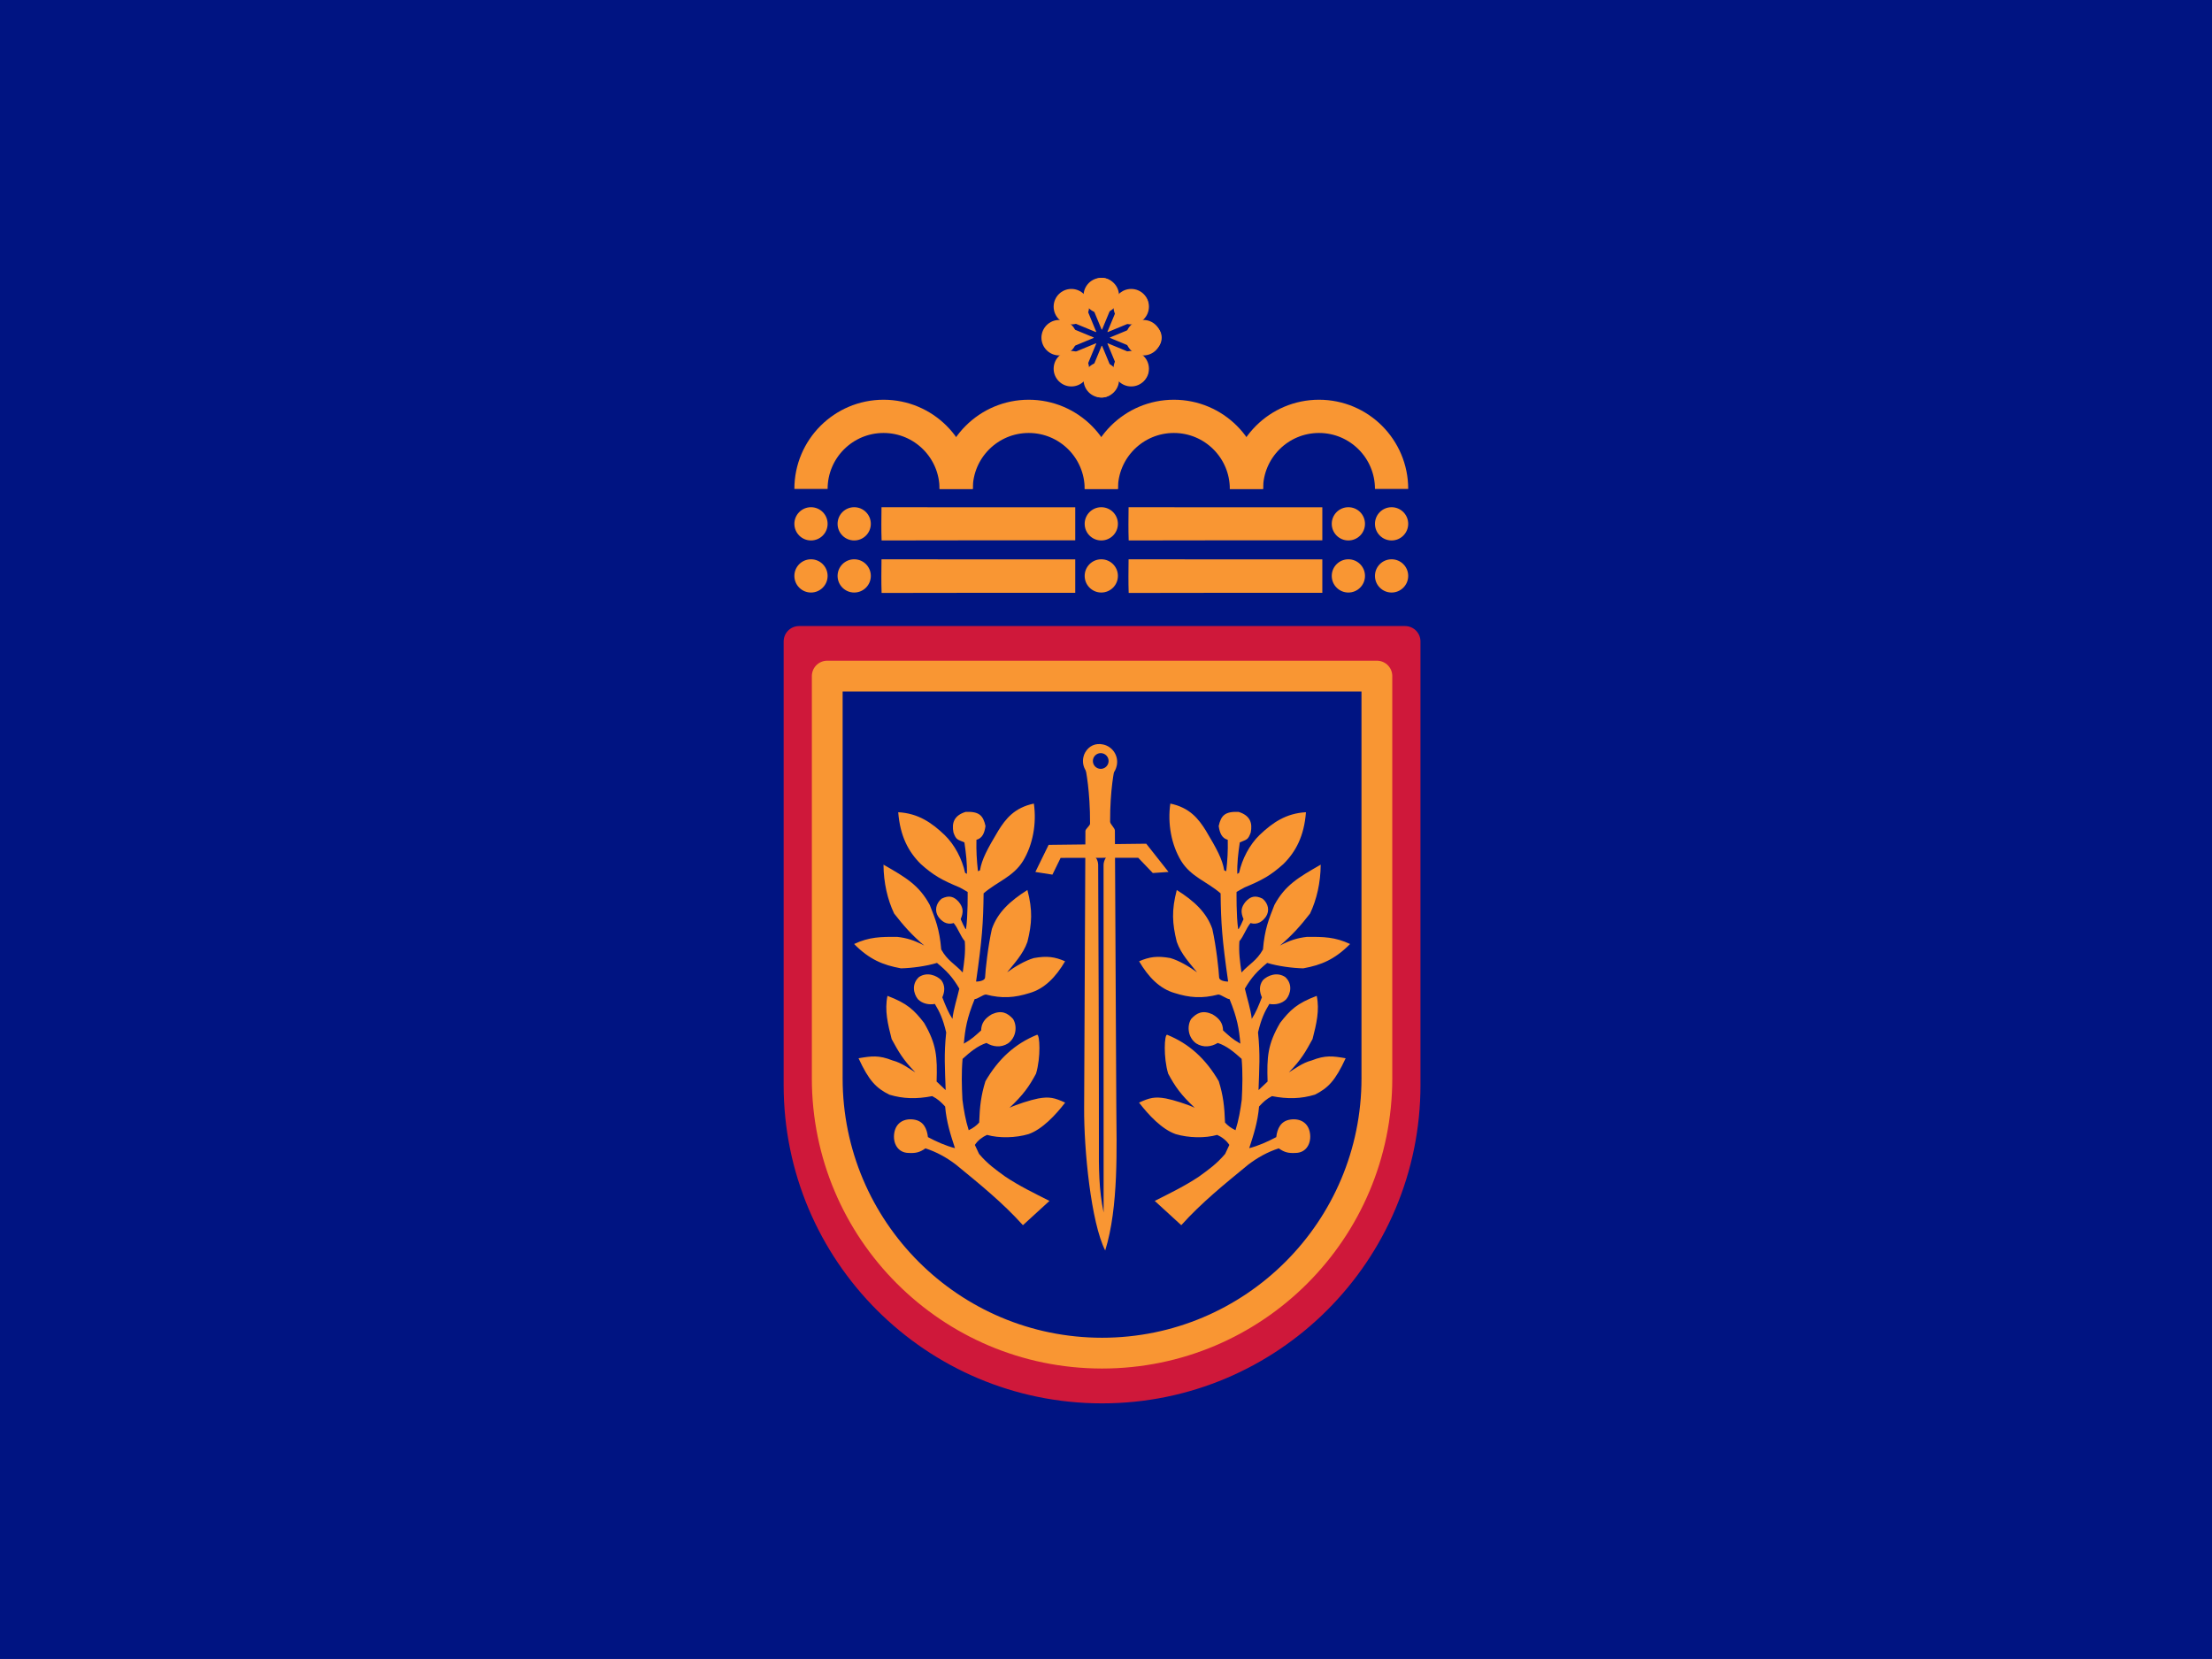 <?xml version="1.0" encoding="UTF-8"?>
<!-- Generated by Pixelmator Pro 3.6 -->
<svg width="400" height="300" viewBox="0 0 400 300" xmlns="http://www.w3.org/2000/svg">
    <g id="Group">
        <path id="Path" fill="#001482" stroke="none" d="M 0 299.996 L 400 299.996 L 400 -0.004 L 0 -0.004 L 0 299.996 Z"/>
        <g id="Group-copy">
            <g id="g1">
                <path id="Path-copy-4" fill="#cf183a" stroke="#cf183a" stroke-width="5.567" stroke-linecap="round" stroke-linejoin="round" d="M 254.084 115.994 L 144.492 115.994 L 144.492 195.976 C 144.495 196.047 144.492 196.121 144.492 196.193 C 144.492 226.456 169.025 250.989 199.288 250.989 C 229.551 250.989 254.084 226.456 254.084 196.193 C 254.084 196.119 254.082 196.047 254.082 195.976 L 254.082 115.994 L 254.084 115.994 Z"/>
                <path id="Path-copy-5" fill="#001482" stroke="none" d="M 248.985 122.257 L 149.591 122.257 L 149.591 194.796 C 149.593 194.861 149.591 194.928 149.591 194.993 C 149.591 222.44 171.841 244.69 199.288 244.69 C 226.735 244.69 248.985 222.44 248.985 194.993 C 248.985 194.926 248.983 194.861 248.983 194.796 L 248.983 122.257 L 248.985 122.257 Z"/>
                <path id="path1372-copy" fill="#f99633" fill-rule="evenodd" stroke="none" d="M 208.813 217.162 L 213.611 221.552 C 217.283 217.464 221.505 214.066 225.727 210.6 C 227.403 209.32 229.216 208.317 231.236 207.659 C 232.311 208.419 233.043 208.557 234.325 208.488 C 236.252 208.445 237.192 206.692 236.871 204.836 C 236.55 202.979 235.063 202.199 233.332 202.454 C 231.601 202.709 230.972 204.058 230.789 205.627 C 229.182 206.477 227.575 207.19 225.899 207.626 C 226.699 205.182 227.43 202.946 227.68 200.088 C 228.457 199.256 228.958 198.77 230.011 198.214 C 232.851 198.77 235.278 198.705 237.774 197.95 C 240.133 196.768 241.461 195.448 243.339 191.365 C 240.995 190.967 239.683 190.775 237.202 191.758 C 235.479 192.202 234.169 193.267 233.066 193.919 C 235.32 191.612 236.128 190.134 237.349 187.897 C 238.037 185.223 238.657 182.688 238.106 180.083 C 234.523 181.435 233.281 182.648 231.487 184.967 C 229.218 188.848 229.081 191.14 229.22 195.574 C 228.743 196.045 228.059 196.654 227.582 197.125 C 227.712 193.118 227.911 190.769 227.49 186.693 C 228.081 184.217 228.672 182.984 229.539 181.543 C 230.585 181.739 231.811 181.508 232.608 180.681 C 233.404 179.691 233.777 177.927 232.41 176.68 C 230.942 175.695 229.203 176.389 228.361 177.258 C 227.616 178.288 227.765 179.387 228.19 180.348 C 227.579 181.923 227.106 183.084 226.357 184.244 C 226.182 182.552 225.496 180.468 225.113 178.775 C 226.297 176.737 227.384 175.578 229.151 174.125 C 231.098 174.719 233.721 175.066 235.668 175.107 C 238.928 174.515 241.362 173.509 244.141 170.707 C 241.415 169.426 239.31 169.389 236.309 169.421 C 234.667 169.6 233.163 170.056 231.452 170.995 C 233.682 169.107 235.223 167.357 236.903 165.192 C 238.094 162.684 238.804 159.624 238.826 156.357 C 234.751 158.693 232.398 160.062 230.457 163.641 C 229.46 166.185 228.693 167.978 228.385 171.696 C 227.224 173.77 225.954 174.27 224.501 175.857 C 224.237 173.972 223.974 172.225 224.123 170.202 C 224.956 169.198 225.306 167.918 226.139 166.915 C 227.443 167.323 228.369 166.548 228.933 165.743 C 229.595 164.726 229.393 163.424 228.325 162.515 C 226.971 161.828 226.098 162.108 225.225 163.079 C 224.395 164.101 224.322 164.916 224.869 166.214 C 224.869 166.214 223.953 168.359 223.895 167.972 C 223.551 165.648 223.608 161.295 223.608 161.295 C 224.161 160.953 224.577 160.748 225.061 160.474 C 228.293 159.136 229.803 158.281 232.071 156.252 C 234.329 154.025 235.829 151.175 236.159 146.876 C 232.543 147.069 230.097 148.782 227.789 150.978 C 225.945 152.751 224.604 155.366 224.067 157.83 L 223.746 158.022 C 223.688 156.126 223.906 154.299 224.192 152.334 C 225.449 151.783 225.673 151.923 226.172 150.544 C 226.522 148.796 226.047 147.462 223.988 146.819 C 221.5 146.702 220.802 147.484 220.38 149.37 C 220.558 150.615 220.944 151.584 222.017 151.862 C 222.063 153.825 221.972 155.512 221.742 157.545 L 221.377 157.386 C 221.043 155.368 220.041 153.527 218.055 150.197 C 216.74 148.085 215.149 146.043 211.631 145.313 C 211.11 148.971 211.828 152.768 213.578 155.666 C 215.363 158.571 218.25 159.403 220.724 161.548 C 220.788 166.957 220.99 169.81 222.086 177.498 C 222.086 177.498 220.49 177.517 220.454 176.722 C 220.398 175.488 219.942 171.17 219.223 167.972 C 218.183 165.007 215.973 162.939 212.799 160.94 C 211.836 164.618 211.973 166.984 212.799 170.316 C 213.579 172.566 215.289 174.332 216.465 175.821 C 215.106 174.825 213.196 173.69 211.631 173.246 C 209.268 172.82 207.868 173.016 205.986 173.832 C 207.653 176.668 209.691 178.786 212.391 179.567 C 215.112 180.427 217.379 180.604 220.299 179.84 C 220.818 179.84 221.819 180.669 222.338 180.669 C 223.748 184.114 224.057 186.04 224.296 188.725 C 222.773 187.859 222.212 187.269 221.17 186.334 C 221.141 185.081 220.56 184.173 219.223 183.404 C 217.489 182.62 216.39 183.157 215.387 184.276 C 214.565 185.648 214.884 187.664 216.303 188.678 C 217.605 189.506 219.057 189.298 220.208 188.597 C 221.854 189.144 223.156 190.243 224.527 191.48 C 224.741 193.941 224.68 196.402 224.55 198.863 C 224.31 200.703 224 202.542 223.416 204.382 C 222.51 203.92 222.086 203.595 221.524 202.995 C 221.422 200.041 221.182 198.054 220.391 195.515 C 218.034 191.472 215.057 188.741 211.047 187.115 C 210.562 187.042 210.351 191.182 211.242 194.147 C 212.475 196.458 213.57 198.009 216.042 200.319 C 214.748 199.714 212.215 198.901 210.853 198.64 C 208.813 198.267 207.876 198.516 205.974 199.386 C 207.702 201.631 210.119 204.222 212.605 205.086 C 214.945 205.777 217.904 205.846 220.106 205.224 C 220.977 205.622 221.778 206.227 222.305 207.04 L 221.543 208.666 C 219.958 210.521 218.58 211.478 216.789 212.78 C 214.222 214.493 211.518 215.793 208.813 217.162 Z"/>
                <path id="path1372-copy-2" fill="#f99633" fill-rule="evenodd" stroke="none" d="M 189.776 217.162 L 184.978 221.552 C 181.307 217.464 177.085 214.066 172.862 210.6 C 171.187 209.32 169.374 208.317 167.354 207.659 C 166.278 208.419 165.547 208.557 164.265 208.488 C 162.338 208.445 161.397 206.692 161.718 204.836 C 162.039 202.979 163.527 202.199 165.258 202.454 C 166.989 202.709 167.618 204.058 167.8 205.627 C 169.407 206.477 171.014 207.19 172.69 207.626 C 171.891 205.182 171.159 202.946 170.91 200.088 C 170.133 199.256 169.631 198.77 168.579 198.214 C 165.739 198.77 163.312 198.705 160.816 197.95 C 158.456 196.768 157.129 195.448 155.251 191.365 C 157.595 190.967 158.906 190.775 161.388 191.758 C 163.11 192.202 164.42 193.267 165.523 193.919 C 163.27 191.612 162.462 190.134 161.24 187.897 C 160.552 185.223 159.933 182.688 160.483 180.083 C 164.066 181.435 165.309 182.648 167.102 184.967 C 169.372 188.848 169.508 191.14 169.369 195.574 C 169.846 196.045 170.53 196.654 171.007 197.125 C 170.878 193.118 170.679 190.769 171.1 186.693 C 170.509 184.217 169.917 182.984 169.051 181.543 C 168.005 181.739 166.778 181.508 165.981 180.681 C 165.186 179.691 164.813 177.927 166.18 176.68 C 167.647 175.695 169.387 176.389 170.229 177.258 C 170.974 178.288 170.824 179.387 170.4 180.348 C 171.011 181.923 171.484 183.084 172.232 184.244 C 172.408 182.552 173.094 180.468 173.476 178.775 C 172.292 176.737 171.206 175.578 169.438 174.125 C 167.491 174.719 164.868 175.066 162.922 175.107 C 159.661 174.515 157.227 173.509 154.449 170.707 C 157.174 169.426 159.28 169.389 162.281 169.421 C 163.923 169.6 165.427 170.056 167.138 170.995 C 164.908 169.107 163.366 167.357 161.687 165.192 C 160.495 162.684 159.785 159.624 159.764 156.357 C 163.838 158.693 166.192 160.062 168.132 163.641 C 169.129 166.185 169.896 167.978 170.205 171.696 C 171.366 173.77 172.636 174.27 174.089 175.857 C 174.352 173.972 174.616 172.225 174.466 170.202 C 173.634 169.198 173.283 167.918 172.451 166.915 C 171.146 167.323 170.221 166.548 169.656 165.743 C 168.994 164.726 169.197 163.424 170.264 162.515 C 171.619 161.828 172.492 162.108 173.365 163.079 C 174.195 164.101 174.268 164.916 173.721 166.214 C 173.721 166.214 174.637 168.359 174.694 167.972 C 175.038 165.648 174.981 161.295 174.981 161.295 C 174.428 160.953 174.013 160.748 173.529 160.474 C 170.297 159.136 168.786 158.281 166.518 156.252 C 164.261 154.025 162.76 151.175 162.43 146.876 C 166.046 147.069 168.492 148.782 170.801 150.978 C 172.645 152.751 173.986 155.366 174.522 157.83 L 174.844 158.022 C 174.901 156.126 174.684 154.299 174.397 152.334 C 173.141 151.783 172.917 151.923 172.417 150.544 C 172.067 148.796 172.543 147.462 174.602 146.819 C 177.089 146.702 177.787 147.484 178.21 149.37 C 178.031 150.615 177.646 151.584 176.572 151.862 C 176.526 153.825 176.618 155.512 176.847 157.545 L 177.212 157.386 C 177.547 155.368 178.548 153.527 180.534 150.197 C 181.85 148.085 183.44 146.043 186.958 145.313 C 187.479 148.971 186.762 152.768 185.012 155.666 C 183.226 158.571 180.34 159.403 177.866 161.548 C 177.802 166.957 177.6 169.81 176.503 177.498 C 176.503 177.498 178.099 177.517 178.136 176.722 C 178.192 175.488 178.647 171.17 179.366 167.972 C 180.406 165.007 182.617 162.939 185.79 160.94 C 186.754 164.618 186.616 166.984 185.79 170.316 C 185.01 172.566 183.301 174.332 182.125 175.821 C 183.484 174.825 185.393 173.69 186.958 173.246 C 189.322 172.82 190.722 173.016 192.604 173.832 C 190.936 176.668 188.899 178.786 186.199 179.567 C 183.477 180.427 181.211 180.604 178.291 179.84 C 177.772 179.84 176.771 180.669 176.252 180.669 C 174.842 184.114 174.533 186.04 174.293 188.725 C 175.817 187.859 176.377 187.269 177.42 186.334 C 177.449 185.081 178.029 184.173 179.366 183.404 C 181.101 182.62 182.199 183.157 183.203 184.276 C 184.024 185.648 183.706 187.664 182.286 188.678 C 180.985 189.506 179.532 189.298 178.381 188.597 C 176.735 189.144 175.434 190.243 174.063 191.48 C 173.849 193.941 173.91 196.402 174.039 198.863 C 174.28 200.703 174.589 202.542 175.174 204.382 C 176.08 203.92 176.504 203.595 177.066 202.995 C 177.168 200.041 177.408 198.054 178.198 195.515 C 180.556 191.472 183.533 188.741 187.542 187.115 C 188.028 187.042 188.238 191.182 187.348 194.147 C 186.115 196.458 185.019 198.009 182.548 200.319 C 183.842 199.714 186.374 198.901 187.737 198.64 C 189.776 198.267 190.714 198.516 192.615 199.386 C 190.887 201.631 188.47 204.222 185.985 205.086 C 183.645 205.777 180.686 205.846 178.483 205.224 C 177.613 205.622 176.811 206.227 176.285 207.04 L 177.047 208.666 C 178.632 210.521 180.01 211.478 181.801 212.78 C 184.367 214.493 187.072 215.793 189.776 217.162 Z"/>
                <g id="Group-copy-2">
                    <path id="path902" fill="#f99633" stroke="none" d="M 196.328 139.192 C 196.328 139.192 197.142 142.997 197.116 148.942 C 197.114 149.321 196.281 149.884 196.279 150.279 C 196.207 166.395 196.08 194.963 196.046 200.356 C 195.999 207.953 197.298 221.082 199.856 226.125 C 202.31 218.265 201.914 207.355 201.863 199.913 C 201.827 194.644 201.687 166.303 201.608 150.207 C 201.605 149.709 200.746 149.052 200.744 148.579 C 200.716 142.743 201.553 139.017 201.553 139.017 Z"/>
                    <path id="path906" fill="#001482" stroke="none" d="M 197.869 154.775 C 197.869 154.775 198.55 155.302 198.583 156.369 C 198.616 157.436 198.746 201.837 198.718 206.416 C 198.686 211.572 198.716 215.112 199.57 219.262 L 199.559 156.408 C 199.559 155.495 200.265 154.695 200.265 154.695 Z"/>
                    <path id="path4022" fill="#f99633" stroke="none" d="M 199.497 134.63 C 198.094 134.319 196.914 134.885 196.231 136.067 C 196.071 136.345 195.984 136.588 195.911 136.918 C 195.527 138.652 196.621 140.369 198.354 140.752 C 198.832 140.858 199.27 140.86 199.718 140.758 C 200.895 140.49 201.667 139.716 201.942 138.455 C 202.322 136.715 201.223 135.012 199.497 134.63 Z M 198.741 139.001 C 197.975 138.832 197.491 138.072 197.661 137.305 C 197.83 136.538 198.589 136.054 199.356 136.224 C 200.122 136.393 200.607 137.151 200.437 137.918 C 200.267 138.686 199.508 139.171 198.741 139.001 Z"/>
                    <path id="path4039" fill="#f99633" stroke="none" d="M 208.464 157.872 L 205.824 155.11 L 191.794 155.132 L 190.313 158.161 L 187.228 157.678 L 189.622 152.781 L 207.275 152.57 L 211.303 157.671 Z"/>
                </g>
                <path id="Path-copy-6" fill="none" stroke="#f99633" stroke-width="5.567" stroke-linecap="round" stroke-linejoin="round" d="M 248.985 122.257 L 149.591 122.257 L 149.591 194.796 C 149.593 194.861 149.591 194.928 149.591 194.993 C 149.591 222.44 171.841 244.69 199.288 244.69 C 226.735 244.69 248.985 222.44 248.985 194.993 C 248.985 194.926 248.983 194.861 248.983 194.796 L 248.983 122.257 L 248.985 122.257 Z"/>
            </g>
            <g id="Group-copy-3">
                <path id="svg6-copy-6" fill="#f3852b" stroke="none" visibility="hidden" d="M 159.48 112.941 C 159.311 111.011 159.389 109.077 159.438 107.148 C 185.997 107.181 212.556 107.155 239.116 107.16 C 239.122 109.082 239.122 111.001 239.116 112.92 C 212.568 112.933 186.021 112.895 159.48 112.941 Z"/>
                <path id="svg6-copy-2" fill="#f99633" stroke="none" d="M 159.422 107.224 C 159.348 105.197 159.382 103.164 159.403 101.137 C 171.082 101.171 182.76 101.145 194.438 101.15 C 194.44 103.17 194.44 105.186 194.438 107.203 C 182.765 107.216 171.092 107.176 159.422 107.224 Z"/>
                <path id="svg6-copy-4" fill="#f99633" stroke="none" d="M 204.103 107.224 C 204.028 105.197 204.063 103.164 204.084 101.137 C 215.762 101.171 227.44 101.145 239.118 101.15 C 239.121 103.17 239.121 105.186 239.118 107.203 C 227.446 107.216 215.773 107.176 204.103 107.224 Z"/>
                <path id="svg6-copy-3" fill="#f99633" stroke="none" d="M 159.422 97.731 C 159.348 95.729 159.382 93.722 159.403 91.72 C 171.082 91.754 182.76 91.728 194.438 91.733 C 194.44 93.727 194.44 95.719 194.438 97.71 C 182.765 97.723 171.092 97.684 159.422 97.731 Z"/>
                <path id="svg6-copy-5" fill="#f99633" stroke="none" d="M 204.103 97.731 C 204.028 95.729 204.063 93.722 204.084 91.72 C 215.762 91.754 227.44 91.728 239.118 91.733 C 239.121 93.727 239.121 95.719 239.118 97.71 C 227.446 97.723 215.773 97.684 204.103 97.731 Z"/>
                <g id="g2">
                    <path id="Shape-copy-12" fill="#f99633" fill-rule="evenodd" stroke="none" d="M 149.659 94.725 C 149.659 93.066 148.314 91.72 146.654 91.72 C 144.994 91.72 143.648 93.066 143.648 94.725 C 143.648 96.385 144.994 97.731 146.654 97.731 C 148.314 97.731 149.659 96.385 149.659 94.725 Z"/>
                    <path id="Shape-copy-15" fill="#f99633" fill-rule="evenodd" stroke="none" d="M 157.473 94.725 C 157.473 93.066 156.128 91.72 154.468 91.72 C 152.808 91.72 151.462 93.066 151.462 94.725 C 151.462 96.385 152.808 97.731 154.468 97.731 C 156.128 97.731 157.473 96.385 157.473 94.725 Z"/>
                    <path id="Shape-copy-17" fill="#f99633" fill-rule="evenodd" stroke="none" d="M 149.659 104.142 C 149.659 102.483 148.314 101.137 146.654 101.137 C 144.994 101.137 143.648 102.483 143.648 104.142 C 143.648 105.802 144.994 107.148 146.654 107.148 C 148.314 107.148 149.659 105.802 149.659 104.142 Z"/>
                    <path id="Shape-copy-16" fill="#f99633" fill-rule="evenodd" stroke="none" d="M 157.473 104.142 C 157.473 102.483 156.128 101.137 154.468 101.137 C 152.808 101.137 151.462 102.483 151.462 104.142 C 151.462 105.802 152.808 107.148 154.468 107.148 C 156.128 107.148 157.473 105.802 157.473 104.142 Z"/>
                    <path id="Shape-copy-19" fill="#f99633" fill-rule="evenodd" stroke="none" d="M 246.834 104.142 C 246.834 102.483 245.489 101.137 243.829 101.137 C 242.169 101.137 240.823 102.483 240.823 104.142 C 240.823 105.802 242.169 107.148 243.829 107.148 C 245.489 107.148 246.834 105.802 246.834 104.142 Z"/>
                    <path id="Shape-copy-18" fill="#f99633" fill-rule="evenodd" stroke="none" d="M 254.648 104.142 C 254.648 102.483 253.303 101.137 251.643 101.137 C 249.983 101.137 248.637 102.483 248.637 104.142 C 248.637 105.802 249.983 107.148 251.643 107.148 C 253.303 107.148 254.648 105.802 254.648 104.142 Z"/>
                    <path id="Shape-copy-13" fill="#f99633" fill-rule="evenodd" stroke="none" d="M 254.648 94.725 C 254.648 93.066 253.303 91.72 251.643 91.72 C 249.983 91.72 248.637 93.066 248.637 94.725 C 248.637 96.385 249.983 97.731 251.643 97.731 C 253.303 97.731 254.648 96.385 254.648 94.725 Z"/>
                    <path id="Shape-copy-14" fill="#f99633" fill-rule="evenodd" stroke="none" d="M 246.834 94.725 C 246.834 93.066 245.489 91.72 243.829 91.72 C 242.169 91.72 240.823 93.066 240.823 94.725 C 240.823 96.385 242.169 97.731 243.829 97.731 C 245.489 97.731 246.834 96.385 246.834 94.725 Z"/>
                    <path id="Shape-copy-20" fill="#f99633" fill-rule="evenodd" stroke="none" d="M 202.154 94.725 C 202.154 93.066 200.808 91.72 199.148 91.72 C 197.488 91.72 196.143 93.066 196.143 94.725 C 196.143 96.385 197.488 97.731 199.148 97.731 C 200.808 97.731 202.154 96.385 202.154 94.725 Z"/>
                    <path id="Shape-copy-21" fill="#f99633" fill-rule="evenodd" stroke="none" d="M 202.154 104.142 C 202.154 102.483 200.808 101.137 199.148 101.137 C 197.488 101.137 196.143 102.483 196.143 104.142 C 196.143 105.802 197.488 107.148 199.148 107.148 C 200.808 107.148 202.154 105.802 202.154 104.142 Z"/>
                </g>
                <g id="g3">
                    <path id="path1" fill="#f99633" stroke="none" d="M 199.248 50.245 C 197.385 50.245 196.12 52.138 196.833 53.86 L 199.199 59.574 C 199.217 59.617 199.28 59.617 199.298 59.574 L 201.664 53.86 C 202.377 52.138 201.112 50.245 199.248 50.245 Z M 193.338 52.649 C 192.715 52.673 192.093 52.921 191.599 53.415 C 190.281 54.732 190.724 56.966 192.446 57.679 L 198.16 60.045 C 198.204 60.063 198.245 60.019 198.227 59.976 L 195.862 54.262 C 195.416 53.186 194.377 52.609 193.338 52.649 Z M 205.159 52.649 C 204.12 52.609 203.08 53.186 202.635 54.262 L 200.268 59.976 C 200.25 60.02 200.294 60.062 200.337 60.044 L 206.051 57.679 C 207.773 56.966 208.217 54.731 206.898 53.413 C 206.404 52.919 205.782 52.673 205.159 52.649 Z M 191.071 58.448 C 189.679 58.432 188.429 59.551 188.429 61.065 C 188.429 62.928 190.322 64.194 192.043 63.481 L 197.757 61.114 C 197.801 61.096 197.801 61.034 197.757 61.016 L 192.043 58.649 C 191.72 58.515 191.392 58.452 191.071 58.448 Z M 207.426 58.448 C 207.104 58.452 206.776 58.515 206.454 58.649 L 200.74 61.016 C 200.696 61.034 200.696 61.096 200.74 61.114 L 206.454 63.481 C 208.175 64.194 210.068 62.928 210.068 61.065 C 210.068 59.551 208.818 58.432 207.426 58.448 Z M 200.337 62.084 C 200.293 62.066 200.252 62.11 200.27 62.154 L 202.635 67.868 C 203.348 69.589 205.582 70.033 206.9 68.715 C 208.217 67.397 207.773 65.164 206.051 64.451 L 200.337 62.084 Z M 198.16 62.086 L 192.446 64.451 C 190.724 65.164 190.281 67.397 191.599 68.715 C 192.916 70.032 195.149 69.589 195.862 67.868 L 198.229 62.154 C 198.247 62.11 198.203 62.068 198.16 62.086 Z M 199.248 62.524 C 199.229 62.524 199.208 62.534 199.199 62.556 L 196.833 68.27 C 196.12 69.991 197.385 71.884 199.248 71.884 C 201.112 71.884 202.377 69.991 201.664 68.27 L 199.298 62.556 C 199.289 62.534 199.268 62.524 199.248 62.524 Z"/>
                    <g id="g4">
                        <path id="Shape" fill="#f99633" fill-rule="evenodd" stroke="none" d="M 209.968 61.065 C 209.968 59.294 208.533 57.859 206.762 57.859 C 204.992 57.859 203.556 59.294 203.556 61.065 C 203.556 62.835 204.992 64.271 206.762 64.271 C 208.533 64.271 209.968 62.835 209.968 61.065 Z"/>
                        <path id="Shape-copy" fill="#f99633" fill-rule="evenodd" stroke="none" d="M 207.764 66.675 C 207.764 64.904 206.329 63.469 204.558 63.469 C 202.788 63.469 201.352 64.904 201.352 66.675 C 201.352 68.445 202.788 69.881 204.558 69.881 C 206.329 69.881 207.764 68.445 207.764 66.675 Z"/>
                        <path id="Shape-copy-2" fill="#f99633" fill-rule="evenodd" stroke="none" d="M 202.354 68.679 C 202.354 66.908 200.919 65.473 199.148 65.473 C 197.378 65.473 195.943 66.908 195.943 68.679 C 195.943 70.449 197.378 71.884 199.148 71.884 C 200.919 71.884 202.354 70.449 202.354 68.679 Z"/>
                        <path id="Shape-copy-3" fill="#f99633" fill-rule="evenodd" stroke="none" d="M 194.74 61.065 C 194.74 59.294 193.305 57.859 191.535 57.859 C 189.764 57.859 188.329 59.294 188.329 61.065 C 188.329 62.835 189.764 64.271 191.535 64.271 C 193.305 64.271 194.74 62.835 194.74 61.065 Z"/>
                        <path id="Shape-copy-4" fill="#f99633" fill-rule="evenodd" stroke="none" d="M 196.944 66.675 C 196.944 64.904 195.509 63.469 193.739 63.469 C 191.968 63.469 190.533 64.904 190.533 66.675 C 190.533 68.445 191.968 69.881 193.739 69.881 C 195.509 69.881 196.944 68.445 196.944 66.675 Z"/>
                        <path id="Shape-copy-7" fill="#f99633" fill-rule="evenodd" stroke="none" d="M 207.764 55.455 C 207.764 57.225 206.329 58.66 204.558 58.66 C 202.788 58.66 201.352 57.225 201.352 55.455 C 201.352 53.684 202.788 52.249 204.558 52.249 C 206.329 52.249 207.764 53.684 207.764 55.455 Z"/>
                        <path id="Shape-copy-6" fill="#f99633" fill-rule="evenodd" stroke="none" d="M 202.354 53.451 C 202.354 55.222 200.919 56.657 199.148 56.657 C 197.378 56.657 195.943 55.222 195.943 53.451 C 195.943 51.681 197.378 50.245 199.148 50.245 C 200.919 50.245 202.354 51.681 202.354 53.451 Z"/>
                        <path id="Shape-copy-5" fill="#f99633" fill-rule="evenodd" stroke="none" d="M 196.944 55.455 C 196.944 57.225 195.509 58.66 193.739 58.66 C 191.968 58.66 190.533 57.225 190.533 55.455 C 190.533 53.684 191.968 52.249 193.739 52.249 C 195.509 52.249 196.944 53.684 196.944 55.455 Z"/>
                    </g>
                </g>
                <g id="g5">
                    <path id="path2" fill="none" stroke="#f99633" stroke-width="6.011" d="M 172.901 88.414 C 172.901 81.166 167.025 75.29 159.777 75.29 C 152.529 75.29 146.654 81.166 146.654 88.414 M 172.901 88.414"/>
                    <path id="Path-copy" fill="none" stroke="#f99633" stroke-width="6.011" d="M 199.148 88.414 C 199.148 81.166 193.273 75.29 186.025 75.29 C 178.777 75.29 172.901 81.166 172.901 88.414 M 199.148 88.414"/>
                    <path id="Path-copy-2" fill="none" stroke="#f99633" stroke-width="6.011" d="M 225.396 88.414 C 225.396 81.166 219.52 75.29 212.272 75.29 C 205.024 75.29 199.148 81.166 199.148 88.414 M 225.396 88.414"/>
                    <path id="Path-copy-3" fill="none" stroke="#f99633" stroke-width="6.011" d="M 251.643 88.414 C 251.643 81.166 245.767 75.29 238.519 75.29 C 231.271 75.29 225.396 81.166 225.396 88.414 M 251.643 88.414"/>
                </g>
            </g>
        </g>
    </g>
</svg>
